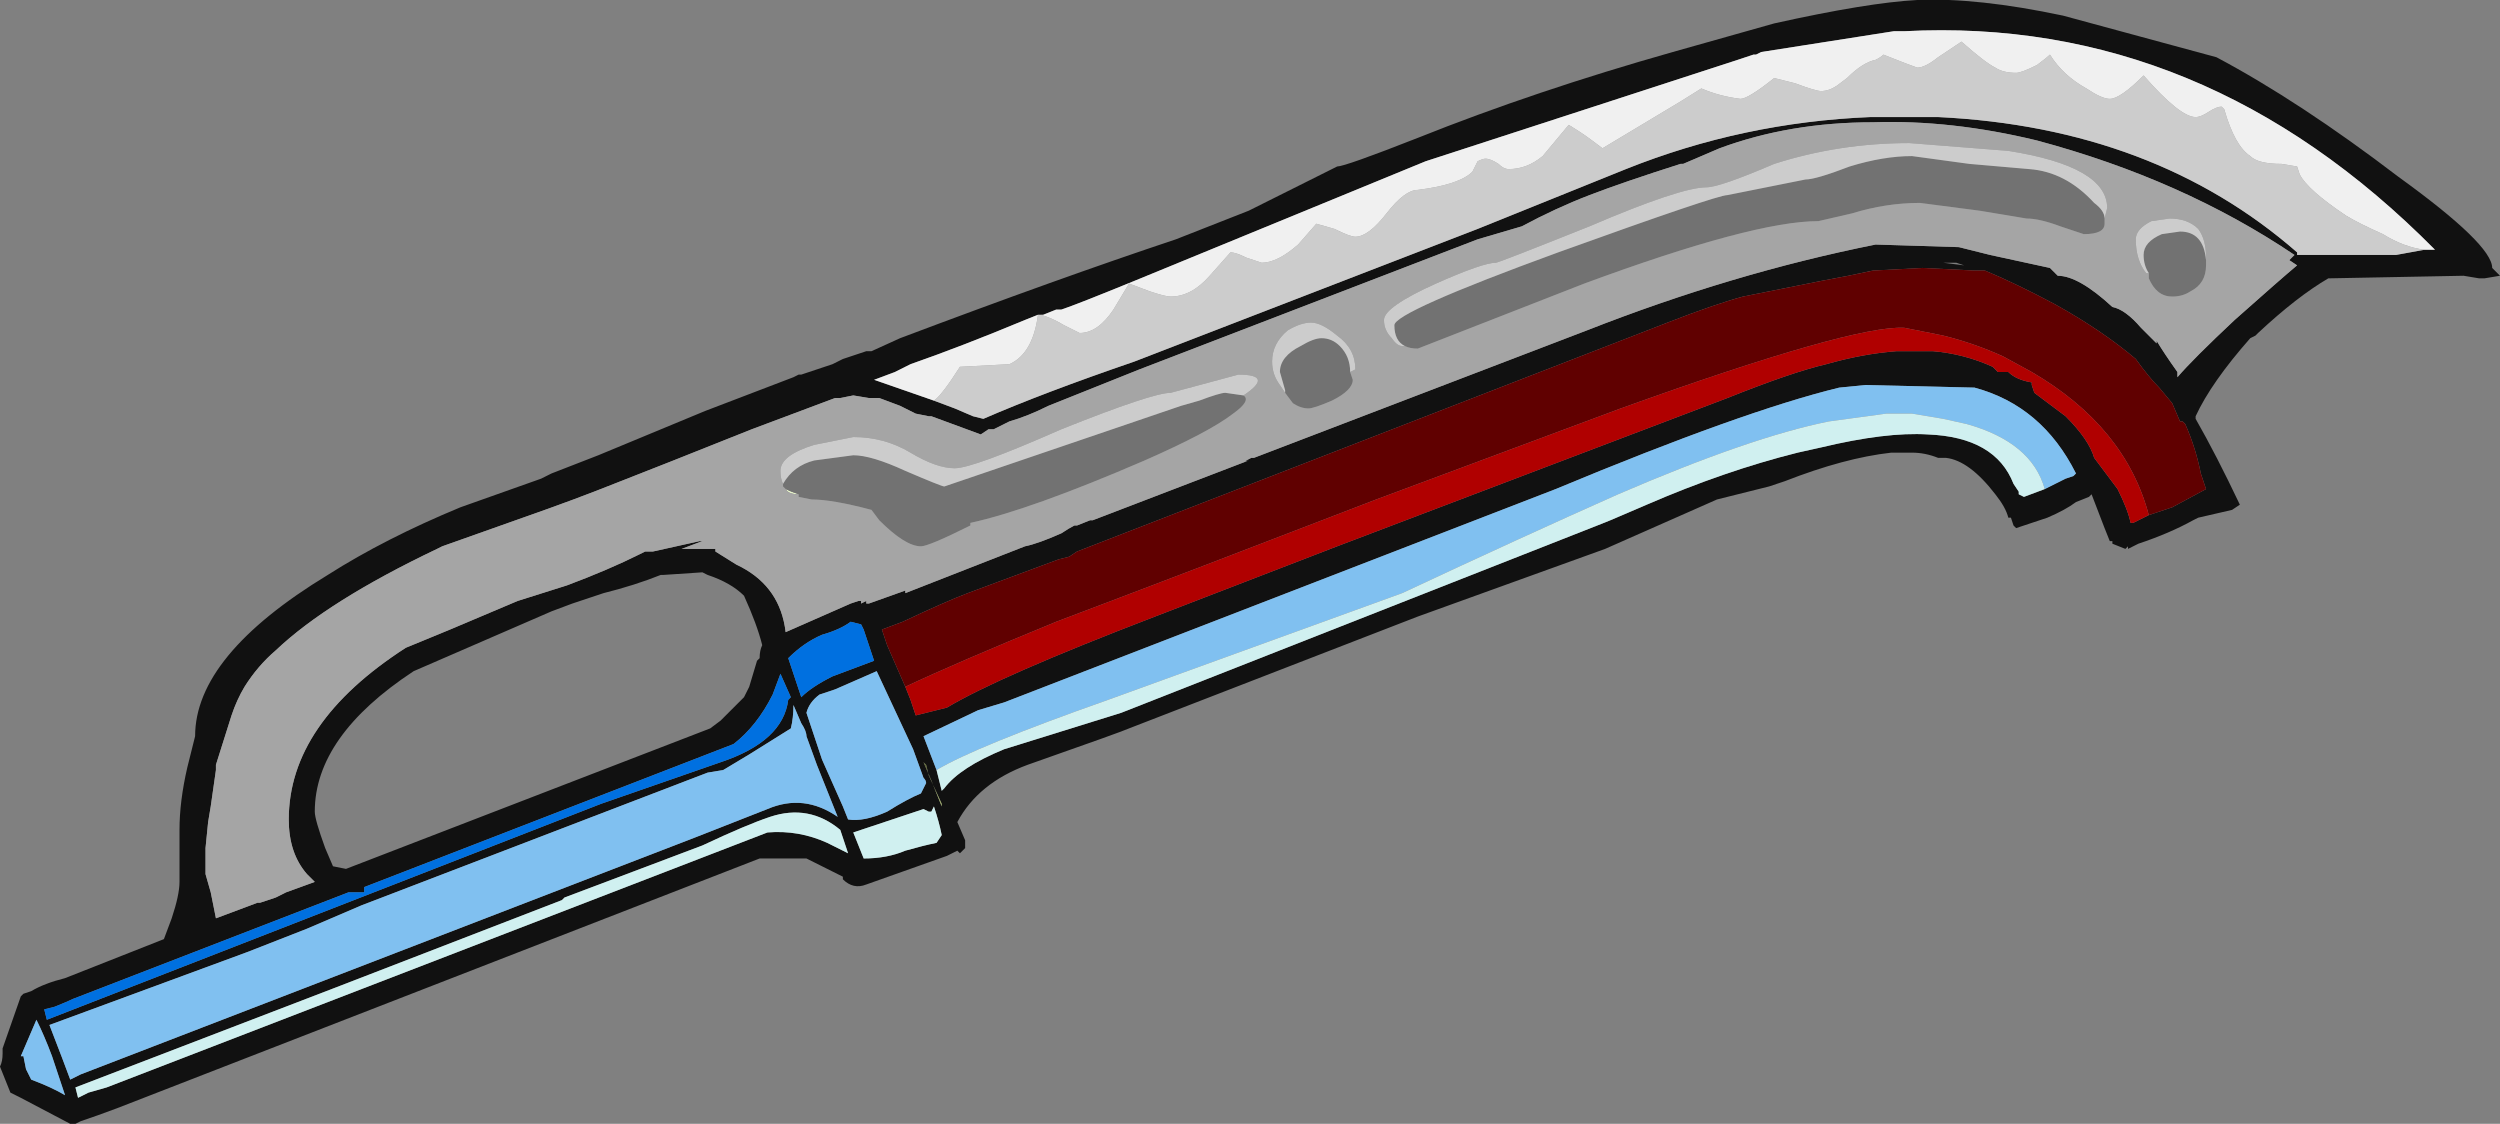 <?xml version="1.0" encoding="UTF-8" standalone="no"?>
<svg xmlns:ffdec="https://www.free-decompiler.com/flash" xmlns:xlink="http://www.w3.org/1999/xlink" ffdec:objectType="frame" height="151.2px" width="336.35px" xmlns="http://www.w3.org/2000/svg">
  <rect width="100%" height="100%" fill="#808080" stroke="none"/>
  <g transform="matrix(1.0, 0.0, 0.0, 1.0, 192.5, 79.8)">
    <use ffdec:characterId="1347" height="21.6" transform="matrix(7.0, 0.0, 0.0, 7.0, -192.5, -79.8)" width="48.05" xlink:href="#shape0"/>
  </g>
  <defs>
    <g id="shape0" transform="matrix(1.0, 0.0, 0.0, 1.0, 27.5, 11.4)">
      <path d="M19.1 -6.6 L19.3 -6.6 Q14.85 -11.1 9.1 -10.8 L8.9 -10.8 6.35 -10.4 6.25 -10.35 6.2 -10.35 5.9 -10.25 -0.1 -8.3 -5.7 -6.0 Q-6.8 -5.55 -7.1 -5.45 L-7.2 -5.45 -7.45 -5.35 -7.5 -5.35 -7.55 -5.35 -7.8 -5.25 Q-9.0 -4.75 -10.0 -4.4 L-10.3 -4.25 -10.7 -4.1 -9.55 -3.7 -9.15 -3.55 -8.8 -3.4 -8.6 -3.35 Q-7.45 -3.85 -5.7 -4.45 L0.9 -7.0 3.75 -8.15 Q6.0 -9.05 8.45 -9.15 9.1 -9.15 9.75 -9.15 13.9 -8.95 16.65 -6.55 L16.65 -6.5 18.55 -6.5 19.1 -6.6 M6.6 -10.95 Q8.4 -11.35 9.35 -11.4 10.5 -11.45 12.15 -11.1 L15.1 -10.3 Q16.7 -9.45 18.6 -8.0 20.4 -6.7 20.4 -6.25 L20.55 -6.1 20.25 -6.05 20.15 -6.05 19.85 -6.1 17.25 -6.05 Q16.65 -5.7 15.9 -5.0 L15.85 -4.95 15.75 -4.9 Q15.0 -4.05 14.7 -3.4 L14.7 -3.35 Q15.1 -2.65 15.55 -1.7 L15.4 -1.6 14.75 -1.45 14.65 -1.4 Q14.2 -1.15 13.6 -0.95 L13.4 -0.85 13.4 -0.9 13.35 -0.85 13.1 -0.95 13.1 -1.0 13.05 -1.0 12.95 -1.25 12.7 -1.9 12.65 -1.85 12.4 -1.75 Q12.2 -1.6 11.85 -1.45 L11.25 -1.25 11.2 -1.3 11.15 -1.45 11.1 -1.45 Q11.05 -1.65 10.85 -1.9 10.35 -2.55 9.9 -2.6 L9.75 -2.6 Q9.5 -2.7 9.25 -2.7 L8.85 -2.7 Q7.95 -2.6 6.8 -2.15 L6.5 -2.05 5.5 -1.8 3.35 -0.85 -0.25 0.45 -5.8 2.6 Q-5.9 2.65 -7.75 3.3 -8.7 3.65 -9.1 4.4 L-8.95 4.75 -8.95 4.9 -9.05 5.0 -9.1 4.95 -9.3 5.05 -10.85 5.6 Q-11.1 5.7 -11.3 5.5 L-11.3 5.45 -12.0 5.1 -12.9 5.1 -25.25 9.9 Q-25.65 10.05 -25.95 10.15 L-26.05 10.2 -26.15 10.2 -27.1 9.7 -27.3 9.6 -27.5 9.1 Q-27.45 9.0 -27.45 8.85 L-27.45 8.75 -27.1 7.75 -27.05 7.7 -26.9 7.65 Q-26.65 7.5 -26.25 7.4 L-24.35 6.65 -24.2 6.25 Q-24.05 5.8 -24.05 5.55 -24.05 5.45 -24.05 5.3 L-24.05 4.55 Q-24.05 4.0 -23.9 3.35 L-23.75 2.75 Q-23.75 1.2 -21.2 -0.35 -20.1 -1.05 -18.65 -1.65 L-17.1 -2.2 -16.9 -2.3 -16.0 -2.65 -13.95 -3.5 -12.25 -4.15 -12.15 -4.2 -12.1 -4.2 -11.5 -4.4 -11.3 -4.5 -10.85 -4.65 -10.75 -4.65 -10.2 -4.9 Q-7.15 -6.05 -4.9 -6.8 L-3.5 -7.35 Q-2.3 -7.95 -1.8 -8.2 -1.65 -8.2 -0.25 -8.75 2.0 -9.65 4.65 -10.4 L6.6 -10.95 M5.55 -8.55 L4.85 -8.25 4.8 -8.25 Q3.7 -7.9 3.05 -7.65 2.4 -7.4 1.75 -7.05 L0.9 -6.8 -5.6 -4.3 -7.35 -3.6 Q-7.75 -3.4 -8.1 -3.3 L-8.4 -3.15 -8.5 -3.15 -8.65 -3.05 -9.6 -3.4 -9.65 -3.4 -9.9 -3.45 -10.2 -3.6 -10.6 -3.75 -10.8 -3.75 -11.1 -3.8 -11.35 -3.75 -11.45 -3.75 -13.05 -3.15 Q-14.8 -2.45 -15.7 -2.1 -16.45 -1.8 -17.45 -1.45 L-19.0 -0.9 -19.1 -0.85 Q-21.2 0.15 -22.2 1.1 -22.55 1.4 -22.8 1.8 -22.95 2.05 -23.05 2.35 L-23.35 3.3 -23.35 3.4 -23.45 4.1 -23.5 4.4 -23.55 4.9 -23.55 5.4 -23.45 5.75 -23.35 6.25 -22.55 5.95 -22.5 5.95 -22.2 5.85 Q-22.1 5.8 -22.0 5.75 L-21.45 5.55 -21.6 5.4 Q-21.95 5.0 -21.95 4.35 -21.95 2.5 -19.7 1.05 L-18.85 0.7 -17.55 0.15 -16.6 -0.15 Q-15.8 -0.45 -15.2 -0.75 L-15.1 -0.8 -14.95 -0.8 -14.05 -1.0 -14.0 -1.0 -14.4 -0.85 -13.75 -0.85 -13.75 -0.8 -13.35 -0.55 -13.25 -0.5 Q-12.5 -0.1 -12.4 0.75 L-11.15 0.2 -11.0 0.15 -10.95 0.15 -10.95 0.2 -10.85 0.15 -10.85 0.2 -10.8 0.2 -10.1 -0.05 -10.1 0.0 -7.8 -0.9 Q-7.55 -0.95 -7.1 -1.15 -6.95 -1.25 -6.85 -1.3 L-6.8 -1.3 -6.55 -1.4 -6.5 -1.4 -3.5 -2.55 Q-3.65 -2.5 -3.45 -2.6 L-3.4 -2.6 3.0 -5.05 Q5.8 -6.15 8.55 -6.7 L10.15 -6.65 10.75 -6.5 11.9 -6.25 12.05 -6.1 Q12.45 -6.1 13.1 -5.5 13.35 -5.45 13.65 -5.1 L13.95 -4.8 13.95 -4.85 Q14.1 -4.6 14.35 -4.25 L14.35 -4.15 Q14.65 -4.5 15.45 -5.25 16.35 -6.05 16.65 -6.3 L16.5 -6.4 16.6 -6.5 Q14.45 -7.95 11.65 -8.7 10.0 -9.1 8.5 -9.05 6.9 -9.05 5.55 -8.55 M-9.5 3.4 L-9.4 3.8 -9.35 3.75 Q-9.05 3.35 -8.2 3.0 L-5.95 2.3 3.2 -1.3 3.45 -1.4 4.15 -1.7 Q5.65 -2.35 7.05 -2.7 L7.5 -2.8 Q8.75 -3.1 9.55 -3.05 10.85 -3.0 11.2 -2.1 L11.3 -1.95 11.3 -1.9 11.4 -1.85 11.8 -2.0 12.2 -2.2 12.35 -2.25 12.4 -2.3 Q11.75 -3.6 10.45 -3.95 L8.35 -4.0 7.85 -3.95 Q6.0 -3.5 2.4 -2.0 L-8.2 2.1 -8.7 2.25 -9.75 2.75 -9.5 3.4 M13.8 -1.5 L14.25 -1.65 14.9 -2.0 14.8 -2.3 Q14.7 -2.8 14.5 -3.25 L14.45 -3.3 14.4 -3.3 14.25 -3.65 14.0 -3.95 Q13.8 -4.15 13.55 -4.5 12.9 -5.05 12.0 -5.55 11.25 -5.95 10.65 -6.2 L10.45 -6.2 9.45 -6.25 8.5 -6.2 Q8.05 -6.1 7.5 -6.0 L6.0 -5.7 Q5.45 -5.55 4.55 -5.2 L-6.8 -0.8 -6.95 -0.7 -7.15 -0.65 -8.9 0.0 Q-9.3 0.15 -10.15 0.55 L-10.55 0.7 -10.45 1.0 -10.1 1.8 -10.0 2.05 -9.9 2.35 -9.3 2.2 Q-8.3 1.6 -5.3 0.45 L-1.8 -0.9 5.7 -3.75 Q6.95 -4.25 7.6 -4.4 8.3 -4.6 8.95 -4.65 9.3 -4.65 9.65 -4.65 10.25 -4.6 10.8 -4.35 L10.9 -4.25 11.1 -4.25 Q11.25 -4.1 11.55 -4.05 L11.55 -4.0 11.6 -3.85 12.2 -3.4 Q12.65 -2.95 12.75 -2.6 L13.2 -2.0 Q13.4 -1.6 13.45 -1.35 L13.5 -1.35 13.8 -1.5 M9.85 -6.35 L10.25 -6.3 10.1 -6.35 9.85 -6.35 M-14.75 -0.35 L-14.8 -0.35 Q-15.3 -0.15 -15.9 0.0 L-16.5 0.2 -16.9 0.35 -19.55 1.5 Q-21.45 2.75 -21.45 4.2 -21.45 4.35 -21.25 4.9 L-21.1 5.25 -20.85 5.3 -13.85 2.6 -13.65 2.45 Q-13.4 2.2 -13.2 2.0 L-13.1 1.8 -12.95 1.3 -12.9 1.25 Q-12.9 1.1 -12.85 1.0 -12.95 0.6 -13.2 0.05 -13.45 -0.2 -13.9 -0.35 L-14.0 -0.4 -14.75 -0.35 M-10.9 0.7 L-10.95 0.6 -11.15 0.55 Q-11.35 0.7 -11.7 0.8 -12.05 0.95 -12.35 1.25 L-12.1 2.0 Q-11.9 1.8 -11.5 1.6 L-10.7 1.3 -10.9 0.7 M-9.65 3.5 L-9.7 3.3 -9.75 3.25 -9.6 3.6 -9.4 4.1 -9.4 4.05 -9.65 3.5 M-9.75 3.55 L-9.95 3.0 -10.65 1.5 -11.45 1.85 -11.75 1.95 Q-11.95 2.1 -12.0 2.3 L-11.7 3.2 -11.3 4.1 -11.2 4.35 Q-10.9 4.4 -10.45 4.2 -10.05 3.95 -9.8 3.85 L-9.7 3.65 Q-9.7 3.6 -9.75 3.55 M-11.2 5.0 L-11.35 4.55 Q-11.95 4.05 -12.7 4.3 -13.15 4.45 -14.0 4.85 L-16.65 5.85 -16.7 5.9 -21.1 7.6 Q-22.8 8.25 -26.05 9.5 L-26.0 9.7 -25.8 9.6 -25.45 9.5 -12.75 4.6 Q-12.15 4.55 -11.6 4.8 L-11.2 5.0 M-9.55 4.1 L-9.6 4.2 -9.65 4.2 -9.75 4.15 -11.1 4.6 -10.9 5.1 Q-10.45 5.1 -10.1 4.95 -9.75 4.85 -9.5 4.8 L-9.4 4.65 Q-9.45 4.4 -9.55 4.1 M-13.6 3.4 L-13.9 3.45 -20.55 6.0 -21.6 6.45 -22.75 6.9 -26.55 8.3 -26.3 8.95 -26.15 9.35 -25.95 9.25 -14.15 4.7 -12.75 4.15 Q-12.05 3.85 -11.4 4.3 L-11.8 3.3 -12.0 2.75 Q-12.0 2.65 -12.1 2.5 L-12.25 2.15 Q-12.25 2.4 -12.3 2.6 L-13.1 3.1 -13.6 3.4 M-12.3 2.0 L-12.5 1.55 -12.65 1.95 Q-12.95 2.55 -13.4 2.9 L-20.5 5.65 -20.5 5.75 -20.8 5.75 -26.1 7.8 Q-26.2 7.85 -26.45 7.95 L-26.65 8.0 -26.6 8.2 -15.95 4.05 -13.65 3.25 Q-12.45 2.85 -12.35 2.05 L-12.3 2.0 M-26.5 8.9 Q-26.65 8.5 -26.8 8.2 L-27.1 8.9 -27.05 8.9 -27.0 9.15 -26.9 9.35 Q-26.5 9.5 -26.25 9.65 L-26.5 8.9" fill="#111111" fill-rule="evenodd" stroke="none"/>
      <path d="M-12.15 -1.9 Q-12.35 -1.9 -12.4 -2.0 -12.3 -1.95 -12.15 -1.9" fill="#e7f3cb" fill-rule="evenodd" stroke="none"/>
      <path d="M-9.6 3.6 L-9.65 3.5 -9.4 4.05 -9.4 4.1 -9.6 3.6" fill="#9dac64" fill-rule="evenodd" stroke="none"/>
      <path d="M-9.6 3.6 L-9.75 3.25 -9.7 3.3 -9.65 3.5 -9.6 3.6" fill="#5e6736" fill-rule="evenodd" stroke="none"/>
      <path d="M-10.9 0.7 L-10.7 1.3 -11.5 1.6 Q-11.9 1.8 -12.1 2.0 L-12.35 1.25 Q-12.05 0.95 -11.7 0.8 -11.35 0.7 -11.15 0.55 L-10.95 0.6 -10.9 0.7 M-12.3 2.0 L-12.35 2.05 Q-12.45 2.85 -13.65 3.25 L-15.95 4.05 -26.6 8.2 -26.65 8.0 -26.45 7.95 Q-26.2 7.85 -26.1 7.8 L-20.8 5.75 -20.5 5.75 -20.5 5.65 -13.4 2.9 Q-12.95 2.55 -12.65 1.95 L-12.5 1.55 -12.3 2.0" fill="#0070e0" fill-rule="evenodd" stroke="none"/>
      <path d="M-9.5 3.4 L-9.75 2.75 -8.7 2.25 -8.2 2.1 2.4 -2.0 Q6.0 -3.5 7.85 -3.95 L8.35 -4.0 10.45 -3.95 Q11.75 -3.6 12.4 -2.3 L12.35 -2.25 12.2 -2.2 11.8 -2.0 Q11.55 -2.9 10.3 -3.25 L9.85 -3.35 9.25 -3.45 8.75 -3.45 7.65 -3.3 Q6.15 -3.0 3.6 -1.9 1.8 -1.1 -0.55 0.0 L-6.2 2.05 Q-8.75 2.95 -9.5 3.4 M-9.75 3.55 Q-9.7 3.6 -9.7 3.65 L-9.8 3.85 Q-10.05 3.95 -10.45 4.2 -10.9 4.4 -11.2 4.35 L-11.3 4.1 -11.7 3.2 -12.0 2.3 Q-11.95 2.1 -11.75 1.95 L-11.45 1.85 -10.65 1.5 -9.95 3.0 -9.75 3.55 M-13.6 3.4 L-13.1 3.1 -12.3 2.6 Q-12.25 2.4 -12.25 2.15 L-12.1 2.5 Q-12.0 2.65 -12.0 2.75 L-11.8 3.3 -11.4 4.3 Q-12.05 3.85 -12.75 4.15 L-14.15 4.7 -25.95 9.25 -26.15 9.35 -26.3 8.95 -26.55 8.3 -22.75 6.9 -21.6 6.45 -20.55 6.0 -13.9 3.45 -13.6 3.4 M-26.5 8.9 L-26.25 9.65 Q-26.5 9.5 -26.9 9.35 L-27.0 9.15 -27.05 8.9 -27.1 8.9 -26.8 8.2 Q-26.65 8.5 -26.5 8.9" fill="#80c0f0" fill-rule="evenodd" stroke="none"/>
      <path d="M11.8 -2.0 L11.4 -1.85 11.3 -1.9 11.3 -1.95 11.2 -2.1 Q10.85 -3.0 9.55 -3.05 8.75 -3.1 7.5 -2.8 L7.05 -2.7 Q5.65 -2.35 4.15 -1.7 L3.45 -1.4 3.2 -1.3 -5.95 2.3 -8.2 3.0 Q-9.05 3.35 -9.35 3.75 L-9.4 3.8 -9.5 3.4 Q-8.75 2.95 -6.2 2.05 L-0.55 0.0 Q1.8 -1.1 3.6 -1.9 6.15 -3.0 7.65 -3.3 L8.75 -3.45 9.25 -3.45 9.85 -3.35 10.3 -3.25 Q11.55 -2.9 11.8 -2.0 M-9.55 4.1 Q-9.45 4.4 -9.4 4.65 L-9.5 4.8 Q-9.75 4.85 -10.1 4.95 -10.45 5.1 -10.9 5.1 L-11.1 4.6 -9.75 4.15 -9.65 4.2 -9.6 4.2 -9.55 4.1 M-11.2 5.0 L-11.6 4.8 Q-12.15 4.55 -12.75 4.6 L-25.45 9.5 -25.8 9.6 -26.0 9.7 -26.05 9.5 Q-22.8 8.25 -21.1 7.6 L-16.7 5.9 -16.65 5.85 -14.0 4.85 Q-13.15 4.45 -12.7 4.3 -11.95 4.05 -11.35 4.55 L-11.2 5.0" fill="#d0f0f0" fill-rule="evenodd" stroke="none"/>
      <path d="M-10.1 1.8 L-10.45 1.0 -10.55 0.7 -10.15 0.55 Q-9.3 0.15 -8.9 0.0 L-7.15 -0.65 -6.95 -0.7 -6.8 -0.8 4.55 -5.2 Q5.45 -5.55 6.0 -5.7 L7.5 -6.0 Q8.05 -6.1 8.5 -6.2 L9.45 -6.25 10.45 -6.2 10.65 -6.2 Q11.25 -5.95 12.0 -5.55 12.9 -5.05 13.55 -4.5 13.8 -4.15 14.0 -3.95 L14.25 -3.65 14.4 -3.3 14.45 -3.3 14.5 -3.25 Q14.7 -2.8 14.8 -2.3 L14.9 -2.0 14.25 -1.65 13.8 -1.5 Q13.35 -3.2 11.55 -4.25 L11.0 -4.55 Q10.45 -4.8 9.85 -4.95 L9.1 -5.1 Q8.1 -5.15 3.65 -3.55 L-1.05 -1.8 Q-4.55 -0.45 -7.2 0.55 -9.15 1.35 -10.1 1.8" fill="#600000" fill-rule="evenodd" stroke="none"/>
      <path d="M13.8 -1.5 L13.5 -1.35 13.45 -1.35 Q13.4 -1.6 13.2 -2.0 L12.75 -2.6 Q12.65 -2.95 12.2 -3.4 L11.6 -3.85 11.55 -4.0 11.55 -4.05 Q11.25 -4.1 11.1 -4.25 L10.9 -4.25 10.8 -4.35 Q10.25 -4.6 9.65 -4.65 9.3 -4.65 8.95 -4.65 8.3 -4.6 7.6 -4.4 6.95 -4.25 5.7 -3.75 L-1.8 -0.9 -5.3 0.45 Q-8.3 1.6 -9.3 2.2 L-9.9 2.35 -10.0 2.05 -10.1 1.8 Q-9.15 1.35 -7.2 0.55 -4.55 -0.45 -1.05 -1.8 L3.65 -3.55 Q8.1 -5.15 9.1 -5.1 L9.85 -4.95 Q10.45 -4.8 11.0 -4.55 L11.55 -4.25 Q13.35 -3.2 13.8 -1.5" fill="#b00000" fill-rule="evenodd" stroke="none"/>
      <path d="M12.95 -7.2 L12.95 -7.1 Q12.95 -6.9 12.55 -6.9 L12.1 -7.05 Q11.7 -7.2 11.45 -7.2 L10.55 -7.35 9.4 -7.5 Q8.75 -7.5 8.1 -7.3 L7.45 -7.15 Q6.2 -7.15 2.95 -5.95 L-0.25 -4.7 Q-0.4 -4.7 -0.5 -4.75 -0.7 -4.85 -0.7 -5.15 -0.7 -5.4 2.45 -6.55 5.5 -7.65 5.7 -7.65 L7.2 -7.95 Q7.4 -7.95 8.05 -8.2 8.7 -8.4 9.25 -8.4 L10.35 -8.25 11.5 -8.15 Q12.2 -8.1 12.75 -7.5 12.95 -7.35 12.95 -7.2 M14.9 -6.4 L14.9 -6.3 Q14.9 -5.95 14.6 -5.8 14.45 -5.7 14.25 -5.7 13.95 -5.7 13.8 -6.05 L13.8 -6.15 Q13.7 -6.3 13.7 -6.5 13.7 -6.75 14.05 -6.9 L14.4 -6.95 Q14.85 -6.95 14.9 -6.4 M-12.4 -2.0 L-12.45 -2.05 -12.45 -2.1 Q-12.25 -2.45 -11.85 -2.55 L-11.1 -2.65 Q-10.75 -2.65 -10.1 -2.35 -9.4 -2.05 -9.35 -2.05 L-4.8 -3.6 -4.45 -3.7 Q-4.05 -3.85 -3.95 -3.85 L-3.6 -3.8 Q-3.45 -3.7 -3.8 -3.45 -4.25 -3.1 -5.5 -2.55 -7.7 -1.6 -8.85 -1.35 L-8.85 -1.3 Q-9.65 -0.9 -9.8 -0.9 -10.1 -0.9 -10.6 -1.4 L-10.75 -1.6 Q-11.5 -1.8 -11.9 -1.8 L-12.15 -1.85 -12.15 -1.9 Q-12.3 -1.95 -12.4 -2.0 M-2.8 -3.85 L-2.8 -3.9 -2.9 -4.25 Q-2.9 -4.55 -2.5 -4.75 -2.25 -4.9 -2.1 -4.9 -1.9 -4.9 -1.75 -4.75 -1.55 -4.55 -1.55 -4.25 L-1.5 -4.1 Q-1.5 -3.9 -1.9 -3.7 -2.25 -3.55 -2.35 -3.55 -2.5 -3.55 -2.65 -3.65 L-2.8 -3.85" fill="#727272" fill-rule="evenodd" stroke="none"/>
      <path d="M-0.5 -4.75 Q-0.4 -4.7 -0.25 -4.7 L2.95 -5.95 Q6.2 -7.15 7.45 -7.15 L8.1 -7.3 Q8.75 -7.5 9.4 -7.5 L10.55 -7.35 11.45 -7.2 Q11.7 -7.2 12.1 -7.05 L12.55 -6.9 Q12.95 -6.9 12.95 -7.1 L12.95 -7.2 13.0 -7.4 Q13.0 -8.2 11.1 -8.5 L9.2 -8.65 Q7.85 -8.65 6.6 -8.25 5.55 -7.8 5.3 -7.8 4.8 -7.8 3.05 -7.05 1.3 -6.35 1.25 -6.35 1.0 -6.35 0.1 -5.95 -0.9 -5.5 -0.9 -5.25 -0.9 -5.05 -0.75 -4.9 -0.65 -4.75 -0.55 -4.75 L-0.5 -4.75 M5.55 -8.55 Q6.9 -9.05 8.5 -9.05 10.0 -9.1 11.65 -8.7 14.45 -7.95 16.6 -6.5 L16.5 -6.4 16.65 -6.3 Q16.35 -6.05 15.45 -5.25 14.65 -4.5 14.35 -4.15 L14.35 -4.25 Q14.1 -4.6 13.95 -4.85 L13.95 -4.8 13.65 -5.1 Q13.35 -5.45 13.1 -5.5 12.45 -6.1 12.05 -6.1 L11.9 -6.25 10.75 -6.5 10.15 -6.65 8.55 -6.7 Q5.8 -6.15 3.0 -5.05 L-3.4 -2.6 -3.45 -2.6 Q-3.65 -2.5 -3.5 -2.55 L-6.5 -1.4 -6.55 -1.4 -6.8 -1.3 -6.85 -1.3 Q-6.95 -1.25 -7.1 -1.15 -7.55 -0.95 -7.8 -0.9 L-10.1 0.0 -10.1 -0.05 -10.8 0.2 -10.85 0.2 -10.85 0.15 -10.95 0.2 -10.95 0.15 -11.0 0.15 -11.15 0.2 -12.4 0.75 Q-12.5 -0.1 -13.25 -0.5 L-13.35 -0.55 -13.75 -0.8 -13.75 -0.85 -14.4 -0.85 -14.0 -1.0 -14.05 -1.0 -14.95 -0.8 -15.1 -0.8 -15.2 -0.75 Q-15.8 -0.45 -16.6 -0.15 L-17.55 0.15 -18.85 0.7 -19.7 1.05 Q-21.95 2.5 -21.95 4.35 -21.95 5.0 -21.6 5.4 L-21.45 5.55 -22.0 5.75 Q-22.1 5.8 -22.2 5.85 L-22.5 5.95 -22.55 5.95 -23.35 6.25 -23.45 5.75 -23.55 5.4 -23.55 4.9 -23.5 4.4 -23.45 4.1 -23.35 3.4 -23.35 3.3 -23.05 2.35 Q-22.95 2.05 -22.8 1.8 -22.55 1.4 -22.2 1.1 -21.2 0.15 -19.1 -0.85 L-19.0 -0.9 -17.45 -1.45 Q-16.45 -1.8 -15.7 -2.1 -14.8 -2.45 -13.05 -3.15 L-11.45 -3.75 -11.35 -3.75 -11.1 -3.8 -10.8 -3.75 -10.6 -3.75 -10.2 -3.6 -9.9 -3.45 -9.65 -3.4 -9.6 -3.4 -8.65 -3.05 -8.5 -3.15 -8.4 -3.15 -8.1 -3.3 Q-7.75 -3.4 -7.35 -3.6 L-5.6 -4.3 0.9 -6.8 1.75 -7.05 Q2.4 -7.4 3.05 -7.65 3.7 -7.9 4.8 -8.25 L4.85 -8.25 5.55 -8.55 M14.9 -6.4 L14.9 -6.45 Q14.9 -6.8 14.75 -7.0 14.55 -7.2 14.2 -7.2 L13.85 -7.15 Q13.55 -7.0 13.55 -6.8 13.55 -6.4 13.75 -6.15 L13.8 -6.15 13.8 -6.05 Q13.95 -5.7 14.25 -5.7 14.45 -5.7 14.6 -5.8 14.9 -5.95 14.9 -6.3 L14.9 -6.4 M-12.45 -2.1 L-12.45 -2.05 -12.4 -2.0 Q-12.35 -1.9 -12.15 -1.9 L-12.15 -1.85 -11.9 -1.8 Q-11.5 -1.8 -10.75 -1.6 L-10.6 -1.4 Q-10.1 -0.9 -9.8 -0.9 -9.65 -0.9 -8.85 -1.3 L-8.85 -1.35 Q-7.7 -1.6 -5.5 -2.55 -4.25 -3.1 -3.8 -3.45 -3.45 -3.7 -3.6 -3.8 -3.0 -4.2 -3.7 -4.2 L-5.0 -3.85 Q-5.35 -3.85 -7.1 -3.15 -8.8 -2.4 -9.15 -2.4 -9.5 -2.4 -10.0 -2.7 -10.5 -3.0 -11.1 -3.0 L-11.85 -2.85 Q-12.5 -2.65 -12.5 -2.35 -12.5 -2.2 -12.45 -2.1 M-1.55 -4.25 L-1.45 -4.3 Q-1.45 -4.7 -1.8 -4.95 -2.1 -5.2 -2.3 -5.2 -2.5 -5.2 -2.75 -5.05 -3.05 -4.8 -3.05 -4.45 -3.05 -4.2 -2.9 -4.0 L-2.8 -3.85 -2.65 -3.65 Q-2.5 -3.55 -2.35 -3.55 -2.25 -3.55 -1.9 -3.7 -1.5 -3.9 -1.5 -4.1 L-1.55 -4.25" fill="#a5a5a5" fill-rule="evenodd" stroke="none"/>
      <path d="M19.1 -6.6 L18.55 -6.5 16.65 -6.5 16.65 -6.55 Q13.9 -8.95 9.75 -9.15 9.1 -9.15 8.45 -9.15 6.0 -9.05 3.75 -8.15 L0.9 -7.0 -5.7 -4.45 Q-7.45 -3.85 -8.6 -3.35 L-8.8 -3.4 -9.15 -3.55 -9.55 -3.7 Q-9.4 -3.8 -9.05 -4.35 L-8.1 -4.4 Q-7.65 -4.6 -7.55 -5.35 L-7.5 -5.35 Q-7.3 -5.3 -7.05 -5.15 -6.85 -5.05 -6.75 -5.0 -6.4 -5.0 -6.1 -5.45 L-5.8 -5.95 -5.4 -5.8 Q-5.1 -5.7 -5.0 -5.7 -4.6 -5.7 -4.25 -6.1 L-3.85 -6.55 Q-3.75 -6.55 -3.55 -6.45 L-3.25 -6.35 Q-2.95 -6.35 -2.55 -6.7 L-2.2 -7.1 -1.85 -7.0 Q-1.55 -6.85 -1.45 -6.85 -1.2 -6.85 -0.85 -7.3 -0.5 -7.75 -0.25 -7.75 0.55 -7.85 0.8 -8.1 L0.9 -8.3 Q1.0 -8.35 1.05 -8.35 1.15 -8.35 1.3 -8.25 1.4 -8.15 1.5 -8.15 1.85 -8.15 2.15 -8.4 L2.65 -9.0 Q2.9 -8.85 3.1 -8.7 L3.3 -8.55 4.8 -9.45 5.2 -9.7 Q5.55 -9.55 5.95 -9.5 6.1 -9.5 6.6 -9.9 L7.0 -9.8 Q7.4 -9.65 7.5 -9.65 7.65 -9.65 7.8 -9.75 L8.0 -9.9 Q8.3 -10.2 8.55 -10.25 8.65 -10.3 8.7 -10.35 9.2 -10.15 9.35 -10.1 9.5 -10.1 9.75 -10.3 L10.2 -10.6 Q10.65 -10.2 10.85 -10.1 11.0 -10.0 11.25 -10.0 11.35 -10.0 11.65 -10.15 11.85 -10.3 11.9 -10.35 12.15 -9.95 12.6 -9.7 12.9 -9.5 13.05 -9.5 13.25 -9.5 13.7 -9.95 14.4 -9.15 14.7 -9.15 14.8 -9.15 14.95 -9.25 15.1 -9.35 15.2 -9.35 L15.25 -9.3 Q15.45 -8.6 15.75 -8.4 15.9 -8.25 16.35 -8.25 L16.65 -8.2 16.7 -8.05 Q16.85 -7.75 17.6 -7.25 17.85 -7.1 18.3 -6.9 18.7 -6.65 19.1 -6.6 M-0.5 -4.75 L-0.55 -4.75 Q-0.65 -4.75 -0.75 -4.9 -0.9 -5.05 -0.9 -5.25 -0.9 -5.5 0.1 -5.95 1.0 -6.35 1.25 -6.35 1.3 -6.35 3.05 -7.05 4.8 -7.8 5.3 -7.8 5.55 -7.8 6.6 -8.25 7.85 -8.65 9.2 -8.65 L11.1 -8.5 Q13.0 -8.2 13.0 -7.4 L12.95 -7.2 Q12.95 -7.35 12.75 -7.5 12.2 -8.1 11.5 -8.15 L10.35 -8.25 9.25 -8.4 Q8.7 -8.4 8.05 -8.2 7.4 -7.95 7.2 -7.95 L5.7 -7.65 Q5.5 -7.65 2.45 -6.55 -0.7 -5.4 -0.7 -5.15 -0.7 -4.85 -0.5 -4.75 M13.8 -6.15 L13.75 -6.15 Q13.55 -6.4 13.55 -6.8 13.55 -7.0 13.85 -7.15 L14.2 -7.2 Q14.55 -7.2 14.75 -7.0 14.9 -6.8 14.9 -6.45 L14.9 -6.4 Q14.85 -6.95 14.4 -6.95 L14.05 -6.9 Q13.7 -6.75 13.7 -6.5 13.7 -6.3 13.8 -6.15 M-12.45 -2.1 Q-12.5 -2.2 -12.5 -2.35 -12.5 -2.65 -11.85 -2.85 L-11.1 -3.0 Q-10.5 -3.0 -10.0 -2.7 -9.5 -2.4 -9.15 -2.4 -8.8 -2.4 -7.1 -3.15 -5.35 -3.85 -5.0 -3.85 L-3.7 -4.2 Q-3.0 -4.2 -3.6 -3.8 L-3.95 -3.85 Q-4.05 -3.85 -4.45 -3.7 L-4.8 -3.6 -9.35 -2.05 Q-9.4 -2.05 -10.1 -2.35 -10.75 -2.65 -11.1 -2.65 L-11.85 -2.55 Q-12.25 -2.45 -12.45 -2.1 M-1.55 -4.25 Q-1.55 -4.55 -1.75 -4.75 -1.9 -4.9 -2.1 -4.9 -2.25 -4.9 -2.5 -4.75 -2.9 -4.55 -2.9 -4.25 L-2.8 -3.9 -2.8 -3.85 -2.9 -4.0 Q-3.05 -4.2 -3.05 -4.45 -3.05 -4.8 -2.75 -5.05 -2.5 -5.2 -2.3 -5.2 -2.1 -5.2 -1.8 -4.95 -1.45 -4.7 -1.45 -4.3 L-1.55 -4.25" fill="#cccccc" fill-rule="evenodd" stroke="none"/>
      <path d="M-7.5 -5.35 L-7.45 -5.35 -7.2 -5.45 -7.1 -5.45 Q-6.8 -5.55 -5.7 -6.0 L-0.1 -8.3 5.9 -10.25 6.2 -10.35 6.25 -10.35 6.35 -10.4 8.9 -10.8 9.1 -10.8 Q14.85 -11.1 19.3 -6.6 L19.1 -6.6 Q18.7 -6.65 18.3 -6.9 17.85 -7.1 17.6 -7.25 16.85 -7.75 16.7 -8.05 L16.65 -8.2 16.35 -8.25 Q15.9 -8.25 15.75 -8.4 15.45 -8.6 15.25 -9.3 L15.2 -9.35 Q15.1 -9.35 14.95 -9.25 14.8 -9.15 14.7 -9.15 14.4 -9.15 13.7 -9.95 13.25 -9.5 13.05 -9.5 12.9 -9.5 12.6 -9.7 12.15 -9.95 11.9 -10.35 11.85 -10.3 11.65 -10.15 11.35 -10.0 11.25 -10.0 11.0 -10.0 10.85 -10.1 10.65 -10.2 10.2 -10.6 L9.75 -10.3 Q9.5 -10.1 9.35 -10.1 9.2 -10.15 8.7 -10.35 8.65 -10.3 8.55 -10.25 8.3 -10.2 8.0 -9.9 L7.8 -9.75 Q7.65 -9.65 7.5 -9.65 7.4 -9.65 7.0 -9.8 L6.6 -9.9 Q6.1 -9.5 5.95 -9.5 5.55 -9.55 5.2 -9.7 L4.8 -9.45 3.3 -8.55 3.1 -8.7 Q2.9 -8.85 2.65 -9.0 L2.15 -8.4 Q1.85 -8.15 1.5 -8.15 1.4 -8.15 1.3 -8.25 1.15 -8.35 1.05 -8.35 1.0 -8.35 0.9 -8.3 L0.8 -8.1 Q0.55 -7.85 -0.25 -7.75 -0.5 -7.75 -0.85 -7.3 -1.2 -6.85 -1.45 -6.85 -1.55 -6.85 -1.85 -7.0 L-2.2 -7.1 -2.55 -6.7 Q-2.95 -6.35 -3.25 -6.35 L-3.55 -6.45 Q-3.75 -6.55 -3.85 -6.55 L-4.25 -6.1 Q-4.6 -5.7 -5.0 -5.7 -5.1 -5.7 -5.4 -5.8 L-5.8 -5.95 -6.1 -5.45 Q-6.4 -5.0 -6.75 -5.0 -6.85 -5.05 -7.05 -5.15 -7.3 -5.3 -7.5 -5.35 M-9.55 -3.7 L-10.7 -4.1 -10.3 -4.25 -10.0 -4.4 Q-9.0 -4.75 -7.8 -5.25 L-7.55 -5.35 Q-7.65 -4.6 -8.1 -4.4 L-9.05 -4.35 Q-9.4 -3.8 -9.55 -3.7" fill="#f0f0f0" fill-rule="evenodd" stroke="none"/>
    </g>
  </defs>
</svg>
